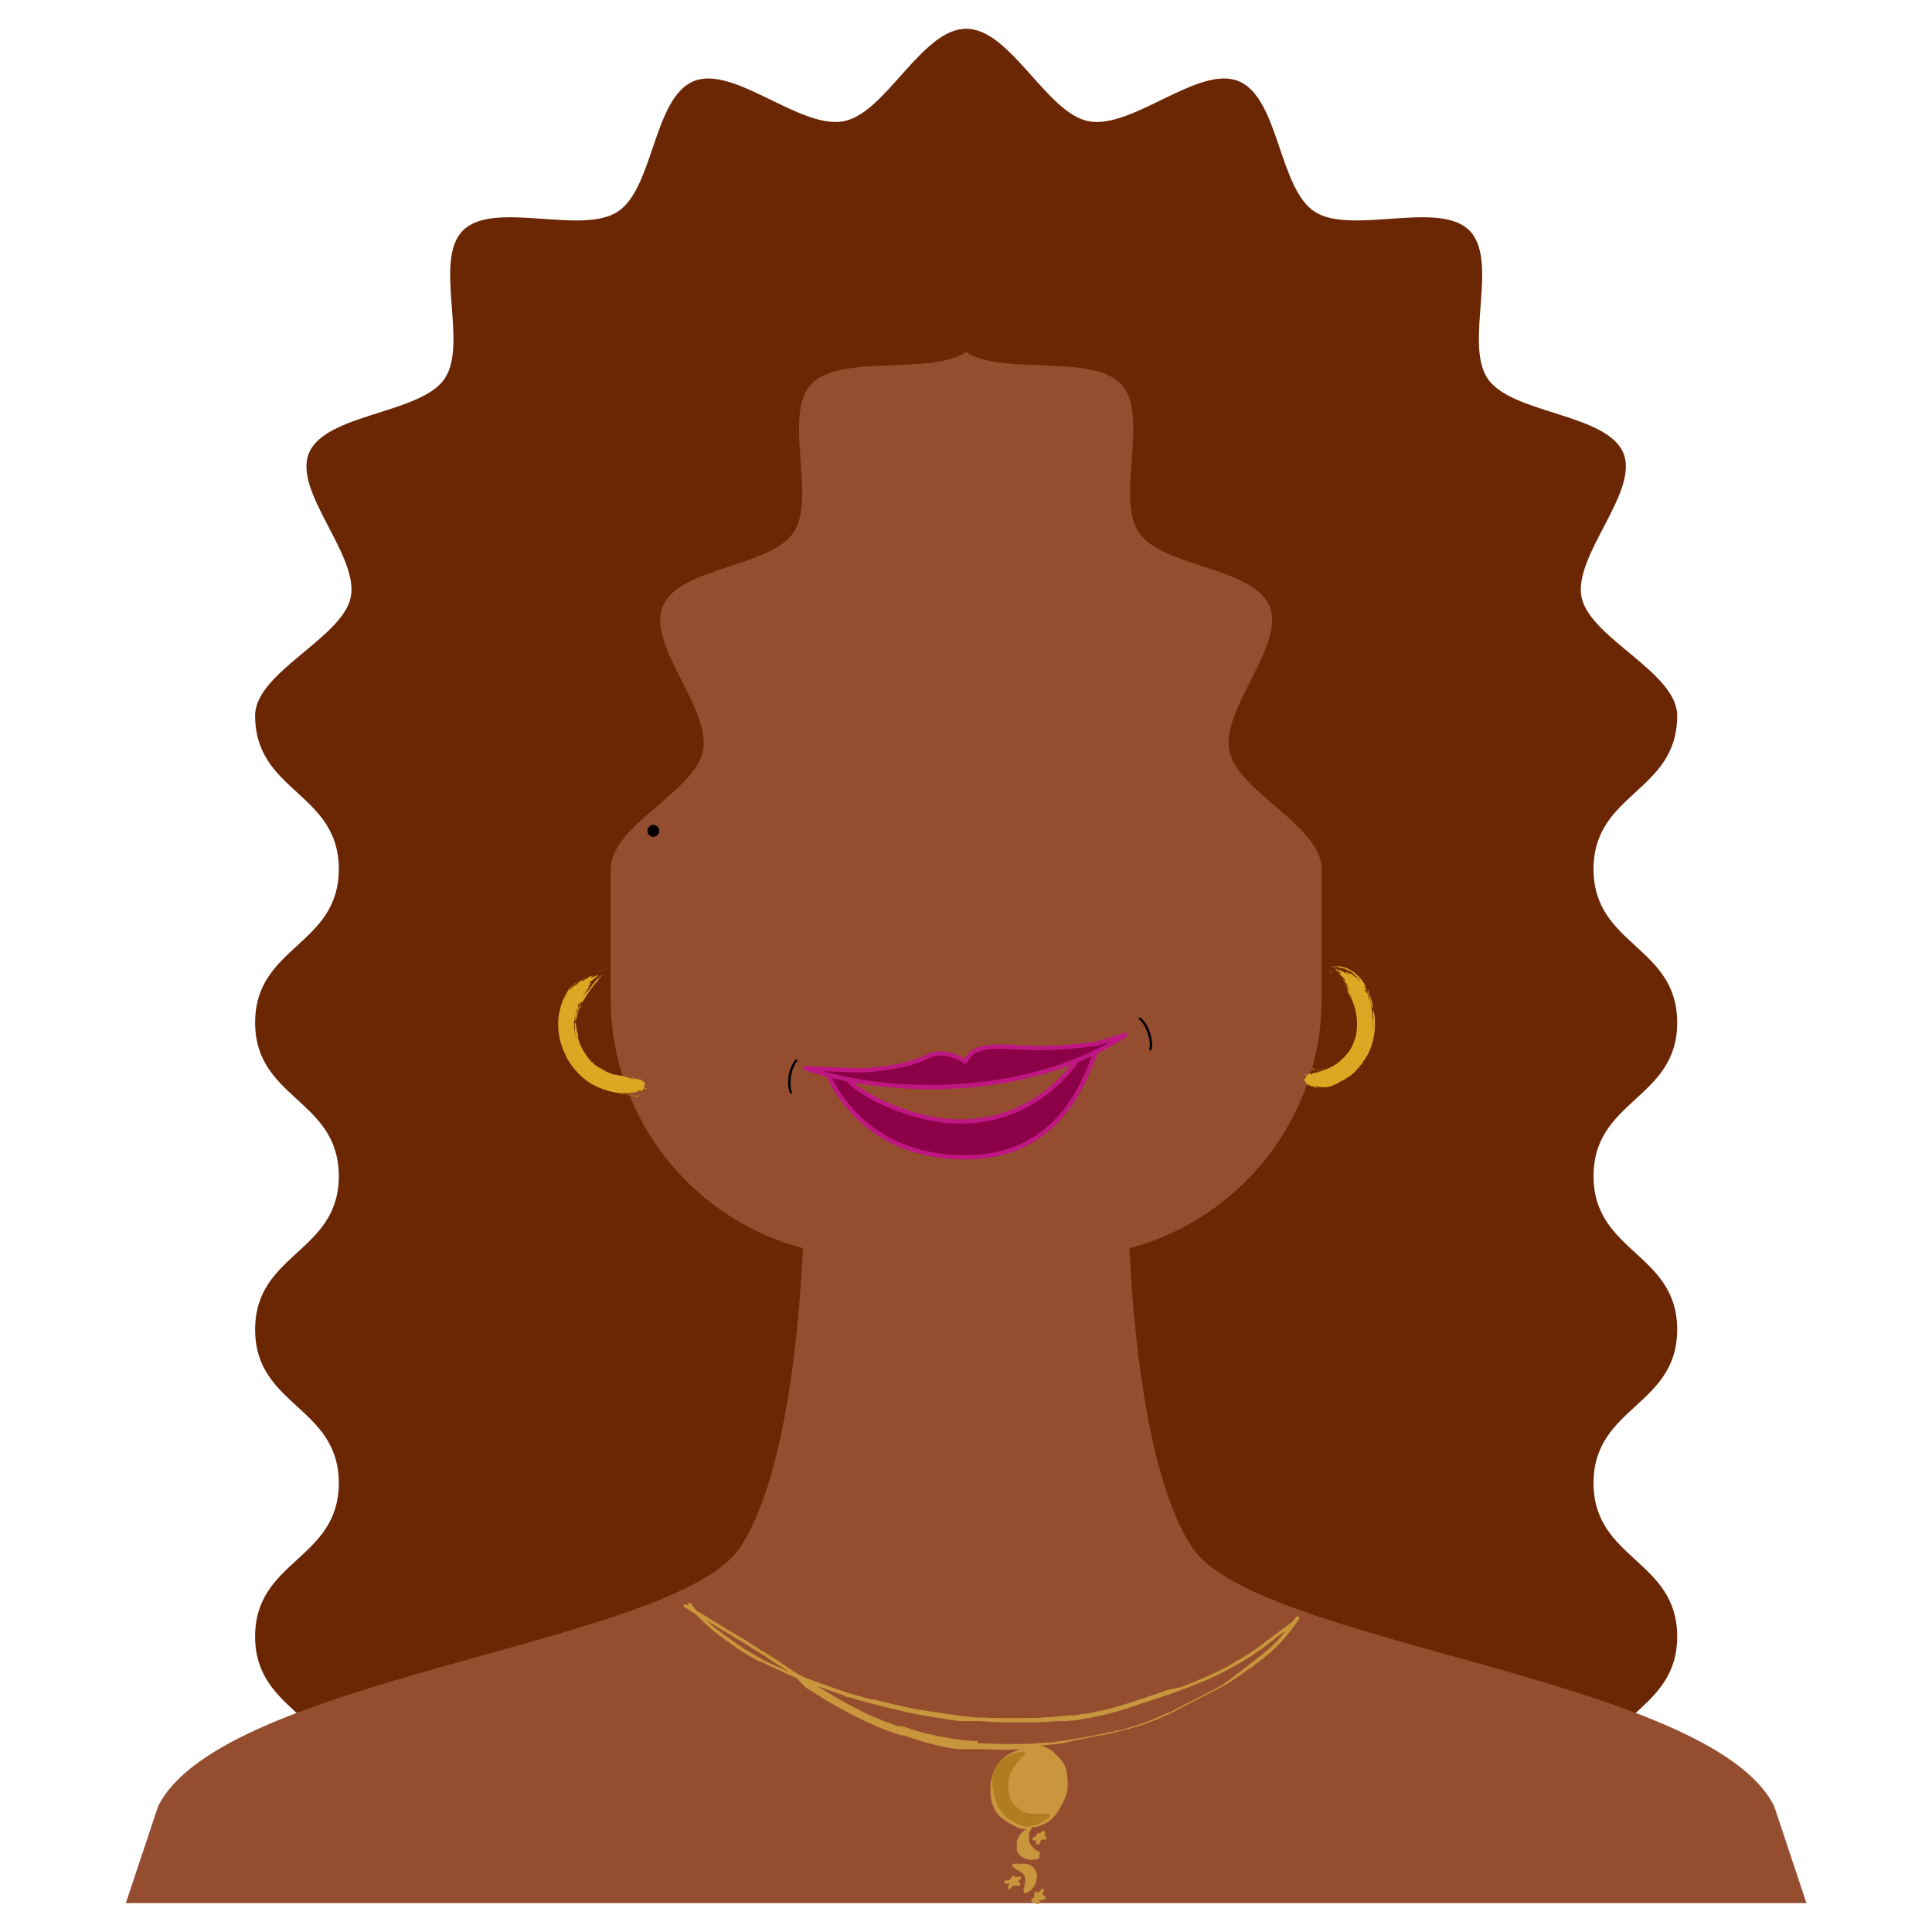 <?xml version="1.0" encoding="UTF-8"?>
<svg xmlns="http://www.w3.org/2000/svg" xmlns:xlink="http://www.w3.org/1999/xlink" width="216pt" height="216pt" viewBox="0 0 216 216" version="1.2">
<defs>
<g>
<symbol overflow="visible" id="glyph0-0">
<path style="stroke:none;" d="M 0.484 -8.594 L 6.703 -8.594 L 6.703 0 L 0.484 0 Z M 5.734 -0.859 L 5.734 -7.734 L 1.469 -7.734 L 1.469 -0.859 Z M 5.734 -0.859 "/>
</symbol>
<symbol overflow="visible" id="glyph0-1">
<path style="stroke:none;" d="M 1.297 0.062 C 1.117 0.062 0.969 0 0.844 -0.125 C 0.719 -0.258 0.656 -0.422 0.656 -0.609 C 0.656 -0.797 0.719 -0.953 0.844 -1.078 C 0.969 -1.211 1.117 -1.281 1.297 -1.281 C 1.473 -1.281 1.629 -1.211 1.766 -1.078 C 1.898 -0.953 1.969 -0.797 1.969 -0.609 C 1.969 -0.422 1.898 -0.258 1.766 -0.125 C 1.629 0 1.473 0.062 1.297 0.062 Z M 1.297 0.062 "/>
</symbol>
<symbol overflow="visible" id="glyph1-0">
<path style="stroke:none;" d="M -0.781 -2.781 L 1.188 -3.453 L 2.125 -0.734 L 0.156 -0.062 Z M 1.719 -0.891 L 0.969 -3.078 L -0.375 -2.609 L 0.375 -0.422 Z M 1.719 -0.891 "/>
</symbol>
<symbol overflow="visible" id="glyph1-1">
<path style="stroke:none;" d="M 0.422 0.688 C 0.484 0.375 0.5 0.062 0.469 -0.25 C 0.438 -0.57 0.359 -0.91 0.234 -1.266 C 0.117 -1.617 -0.023 -1.938 -0.203 -2.219 C -0.379 -2.5 -0.594 -2.738 -0.844 -2.938 L -0.594 -3.016 C -0.352 -2.836 -0.141 -2.602 0.047 -2.312 C 0.234 -2.031 0.383 -1.711 0.5 -1.359 C 0.625 -1.004 0.703 -0.656 0.734 -0.312 C 0.766 0.02 0.742 0.328 0.672 0.609 Z M 0.422 0.688 "/>
</symbol>
<symbol overflow="visible" id="glyph2-0">
<path style="stroke:none;" d="M -0.656 2.797 L -2.703 2.453 L -2.219 -0.375 L -0.172 -0.031 Z M -1.938 -0.031 L -2.328 2.25 L -0.938 2.484 L -0.547 0.203 Z M -1.938 -0.031 "/>
</symbol>
<symbol overflow="visible" id="glyph2-1">
<path style="stroke:none;" d="M -0.047 -0.812 C -0.242 -0.562 -0.406 -0.289 -0.531 0 C -0.656 0.289 -0.75 0.625 -0.812 1 C -0.875 1.363 -0.895 1.711 -0.875 2.047 C -0.852 2.379 -0.785 2.688 -0.672 2.969 L -0.938 2.922 C -1.039 2.66 -1.109 2.359 -1.141 2.016 C -1.172 1.672 -1.156 1.316 -1.094 0.953 C -1.031 0.578 -0.93 0.238 -0.797 -0.062 C -0.66 -0.375 -0.5 -0.641 -0.312 -0.859 Z M -0.047 -0.812 "/>
</symbol>
</g>
<clipPath id="clip1">
  <path d="M 28 3.199 L 188 3.199 L 188 201 L 28 201 Z M 28 3.199 "/>
</clipPath>
<clipPath id="clip2">
  <path d="M 14.07 133 L 201.965 133 L 201.965 212.801 L 14.07 212.801 Z M 14.07 133 "/>
</clipPath>
<clipPath id="clip3">
  <path d="M 104 3.199 L 112 3.199 L 112 43 L 104 43 Z M 104 3.199 "/>
</clipPath>
<clipPath id="clip4">
  <path d="M 76.004 179.211 L 145.621 179.211 L 145.621 208 L 76.004 208 Z M 76.004 179.211 "/>
</clipPath>
<clipPath id="clip5">
  <path d="M 115 211 L 117 211 L 117 212.895 L 115 212.895 Z M 115 211 "/>
</clipPath>
<clipPath id="clip6">
  <path d="M 145 108 L 153.719 108 L 153.719 122 L 145 122 Z M 145 108 "/>
</clipPath>
<clipPath id="clip7">
  <path d="M 62.402 108.199 L 72.457 108.199 L 72.457 122.598 L 62.402 122.598 Z M 62.402 108.199 "/>
</clipPath>
<clipPath id="clip8">
  <path d="M 92 117 L 123 117 L 123 129.648 L 92 129.648 Z M 92 117 "/>
</clipPath>
<clipPath id="clip9">
  <path d="M 90 115.422 L 126 115.422 L 126 122 L 90 122 Z M 90 115.422 "/>
</clipPath>
<clipPath id="clip10">
  <path d="M 89.785 115.422 L 126.094 115.422 L 126.094 122 L 89.785 122 Z M 89.785 115.422 "/>
</clipPath>
</defs>
<g id="surface1">
<g clip-path="url(#clip1)" clip-rule="nonzero">
<path style=" stroke:none;fill-rule:nonzero;fill:rgb(41.959%,14.899%,1.569%);fill-opacity:1;" d="M 178.16 200.121 C 178.16 191.543 187.512 191.543 187.512 182.965 C 187.512 174.383 178.16 174.383 178.16 165.805 C 178.16 157.227 187.512 157.227 187.512 148.648 C 187.512 140.066 178.16 140.066 178.16 131.488 C 178.16 122.906 187.512 122.906 187.512 114.328 C 187.512 105.746 178.16 105.746 178.16 97.164 C 178.16 88.586 187.512 88.586 187.512 80.004 C 187.512 75.18 177.758 71.34 176.824 66.781 C 175.863 62.082 183.336 54.941 181.477 50.617 C 179.59 46.219 169.059 46.281 166.348 42.371 C 163.617 38.43 167.688 29.059 164.23 25.719 C 160.77 22.379 151.066 26.312 146.988 23.672 C 142.938 21.059 143.004 10.887 138.449 9.062 C 133.973 7.27 126.578 14.484 121.711 13.555 C 116.988 12.652 113.016 3.234 108.02 3.234 C 103.023 3.234 99.047 12.652 94.324 13.555 C 89.461 14.484 82.066 7.27 77.59 9.062 C 73.035 10.887 73.098 21.059 69.051 23.672 C 64.973 26.312 55.266 22.379 51.809 25.719 C 48.348 29.059 52.418 38.43 49.688 42.371 C 46.977 46.281 36.445 46.219 34.559 50.617 C 32.703 54.941 40.176 62.082 39.211 66.781 C 38.277 71.34 28.523 75.18 28.523 80.004 C 28.523 88.586 37.879 88.586 37.879 97.164 C 37.879 105.746 28.523 105.746 28.523 114.328 C 28.523 122.906 37.879 122.906 37.879 131.488 C 37.879 140.066 28.523 140.066 28.523 148.648 C 28.523 157.227 37.879 157.227 37.879 165.805 C 37.879 174.383 28.523 174.383 28.523 182.965 C 28.523 191.543 37.879 191.543 37.879 200.121 L 178.16 200.121 "/>
</g>
<g clip-path="url(#clip2)" clip-rule="nonzero">
<path style=" stroke:none;fill-rule:nonzero;fill:rgb(58.04%,30.589%,18.43%);fill-opacity:1;" d="M 201.965 212.766 L 14.07 212.766 L 17.684 201.926 C 24.91 187.477 75.5 183.863 82.727 173.027 C 89.953 162.188 89.953 133.289 89.953 133.289 L 126.086 133.289 C 126.086 133.289 126.086 162.188 133.312 173.027 C 140.539 183.863 191.125 187.477 198.352 201.926 L 201.965 212.766 "/>
</g>
<g clip-path="url(#clip3)" clip-rule="nonzero">
<path style=" stroke:none;fill-rule:nonzero;fill:rgb(41.959%,14.899%,1.569%);fill-opacity:1;" d="M 111.633 4.75 L 111.633 42.973 L 104.406 42.973 L 104.406 4.75 C 105.562 3.836 106.758 3.234 108.02 3.234 C 109.277 3.234 110.477 3.836 111.633 4.75 "/>
</g>
<path style=" stroke:none;fill-rule:nonzero;fill:rgb(58.04%,30.589%,18.43%);fill-opacity:1;" d="M 97.18 140.512 C 81.215 140.512 68.273 127.574 68.273 111.613 L 68.273 97.164 C 68.273 92.336 77.691 88.5 78.594 83.941 C 79.523 79.242 72.309 72.102 74.098 67.777 C 75.922 63.379 86.098 63.441 88.715 59.531 C 91.352 55.59 87.422 46.219 90.762 42.879 C 94.102 39.539 104.078 42 108.02 39.359 C 111.957 42 121.938 39.539 125.277 42.879 C 128.617 46.219 124.684 55.59 127.324 59.531 C 129.941 63.441 140.113 63.379 141.938 67.777 C 143.73 72.102 136.512 79.242 137.441 83.941 C 138.348 88.5 147.766 92.336 147.766 97.164 L 147.766 111.613 C 147.766 127.574 134.824 140.512 118.859 140.512 L 97.18 140.512 "/>
<path style=" stroke:none;fill-rule:nonzero;fill:rgb(78.819%,58.429%,23.92%);fill-opacity:1;" d="M 114.613 211.637 C 114.551 211.637 114.504 211.609 114.469 211.559 C 114.434 211.508 114.426 211.453 114.449 211.395 C 114.441 211.371 114.441 211.348 114.449 211.32 C 114.453 211.273 114.453 211.223 114.449 211.176 C 114.52 210.934 114.578 210.684 114.613 210.434 C 114.609 210.348 114.609 210.266 114.613 210.184 L 114.613 209.93 C 114.602 209.875 114.586 209.816 114.562 209.762 L 114.457 209.566 L 114.258 209.375 C 114.184 209.316 114.105 209.266 114.02 209.219 L 113.895 209.156 L 113.758 209.082 C 113.605 208.988 113.457 208.883 113.32 208.77 C 113.262 208.73 113.215 208.68 113.172 208.625 C 113.152 208.574 113.152 208.527 113.172 208.477 C 113.188 208.434 113.215 208.398 113.254 208.371 C 113.254 208.371 113.34 208.371 113.383 208.371 L 114.48 208.371 C 114.57 208.363 114.66 208.363 114.75 208.371 L 114.961 208.445 C 115.051 208.477 115.137 208.512 115.223 208.562 C 115.379 208.637 115.512 208.746 115.617 208.887 L 115.703 209.012 C 115.762 209.098 115.812 209.191 115.848 209.293 C 115.891 209.398 115.918 209.504 115.93 209.617 C 115.953 209.723 115.953 209.828 115.93 209.93 C 115.922 210.047 115.902 210.164 115.867 210.277 C 115.867 210.379 115.797 210.484 115.754 210.602 C 115.715 210.691 115.668 210.777 115.617 210.863 C 115.559 210.957 115.496 211.047 115.43 211.133 C 115.363 211.219 115.293 211.293 115.211 211.363 C 115.051 211.473 114.879 211.562 114.699 211.637 L 114.594 211.637 Z M 114.613 211.637 "/>
<g clip-path="url(#clip4)" clip-rule="nonzero">
<path style=" stroke:none;fill-rule:nonzero;fill:rgb(78.819%,58.429%,23.92%);fill-opacity:1;" d="M 79.012 181.188 L 79.262 181.406 L 79.367 181.5 L 79.934 181.992 L 80.645 182.527 L 81.344 183.039 C 81.574 183.207 81.805 183.383 82.043 183.539 L 82.797 184.062 L 83.004 184.199 L 83.215 184.336 L 83.508 184.523 L 83.664 184.617 C 83.719 184.66 83.777 184.691 83.84 184.723 L 84 184.816 L 84.355 185.004 L 84.512 185.098 L 84.824 185.297 L 84.949 185.297 L 85.137 185.484 L 85.629 185.727 L 86.539 186.164 C 87.125 186.438 87.719 186.711 88.336 186.973 C 87.875 186.711 87.426 186.418 87.008 186.145 L 85.148 184.922 L 84.375 184.441 C 84.051 184.23 83.727 184.02 83.391 183.824 L 82.074 183.039 L 81.969 182.977 L 81.688 182.766 C 81.312 182.578 80.988 182.348 80.645 182.191 L 80.434 182.055 L 79.809 181.656 L 79.473 181.457 L 79.305 181.355 Z M 109.293 194.898 L 109.398 194.898 C 110.34 194.898 111.312 194.984 112.293 194.984 C 112.828 194.984 113.34 194.984 113.727 194.984 C 114.438 194.984 115.188 194.984 115.93 194.891 L 116.129 194.891 L 117.027 194.816 L 117.227 194.816 C 117.512 194.816 117.812 194.816 118.094 194.723 C 119.277 194.566 120.512 194.367 121.996 194.094 L 123.125 193.863 C 123.395 193.863 123.688 193.738 123.961 193.664 L 124.188 193.664 L 125.004 193.445 L 125.246 193.445 L 126.027 193.215 L 126.25 193.152 C 127.031 192.922 127.691 192.703 128.277 192.484 C 128.863 192.266 129.738 191.887 130.273 191.637 L 130.629 191.469 L 130.734 191.469 L 132.145 190.738 L 132.688 190.453 L 132.832 190.383 L 134.633 189.461 C 135.438 189.051 136.012 188.75 136.574 188.414 C 137.23 187.996 137.852 187.543 138.445 187.043 L 139.492 186.238 L 139.992 185.852 L 140.285 185.621 L 140.828 185.203 C 141.102 184.992 141.363 184.773 141.637 184.543 C 141.906 184.312 142.262 183.988 142.555 183.695 L 142.992 183.227 L 143.391 182.766 L 143.809 182.266 C 143.711 182.363 143.609 182.453 143.496 182.535 L 143.434 182.535 L 142.891 182.934 L 142.086 183.551 L 141.969 183.645 L 141.406 184.086 C 140.297 184.914 139.133 185.656 137.914 186.312 C 136.805 186.949 135.562 187.578 134.023 188.184 C 133.449 188.426 132.824 188.664 132.051 188.949 C 131.445 189.18 130.734 189.441 129.961 189.691 L 127.867 190.383 L 127.293 190.57 L 126.855 190.715 L 125.672 191.102 C 125.047 191.312 124.398 191.488 123.582 191.68 L 122.641 191.898 L 121.68 192.098 L 121.523 192.098 C 121.18 192.184 120.832 192.254 120.48 192.305 L 120.406 192.305 L 120.02 192.359 L 119.82 192.359 L 119.414 192.41 L 118.273 192.41 L 117.227 192.492 L 116.027 192.559 L 112.734 192.559 C 112.086 192.559 111.383 192.559 110.578 192.484 L 109.418 192.41 L 107.16 192.41 L 106.199 192.273 L 103.953 191.918 C 102.363 191.656 100.816 191.301 99.52 190.988 L 97.484 190.477 L 96.332 190.16 L 95.184 189.836 L 94.879 189.734 L 94.629 189.734 L 94.23 189.512 L 93.906 189.41 L 93.844 189.41 L 93.188 189.156 L 91.316 188.488 L 91.766 188.738 L 92.309 189.082 C 92.934 189.461 93.543 189.805 94.211 190.191 C 94.879 190.578 95.57 190.902 96.164 191.238 C 96.762 191.574 97.461 191.844 98.121 192.129 C 98.777 192.41 99.625 192.723 100.41 192.996 L 100.91 192.996 L 101.309 193.133 L 101.863 193.32 L 102.906 193.633 L 103.723 193.863 L 103.879 193.863 L 104.82 194.094 L 104.957 194.094 L 105.855 194.281 L 106.898 194.449 C 107.445 194.523 108.094 194.598 108.875 194.648 L 109.293 194.648 Z M 115.348 207.945 C 115.117 207.938 114.895 207.898 114.676 207.816 C 114.562 207.777 114.453 207.723 114.352 207.652 C 114.188 207.555 114.039 207.441 113.902 207.305 C 113.805 207.184 113.73 207.047 113.684 206.898 C 113.68 206.824 113.68 206.75 113.684 206.68 C 113.668 206.59 113.668 206.504 113.684 206.418 C 113.676 206.309 113.676 206.199 113.684 206.094 C 113.68 206.008 113.68 205.926 113.684 205.84 C 113.73 205.688 113.789 205.543 113.863 205.402 C 113.918 205.301 113.98 205.203 114.051 205.109 L 114.289 204.828 C 114.379 204.742 114.473 204.668 114.574 204.598 L 114.73 204.492 L 114.668 204.492 C 114.543 204.492 114.406 204.492 114.281 204.492 C 114.145 204.473 114.016 204.434 113.895 204.375 L 113.508 204.199 L 113.352 204.113 C 113.094 203.992 112.848 203.855 112.609 203.707 C 112.348 203.551 112.109 203.367 111.887 203.164 C 111.801 203.09 111.723 203.016 111.645 202.934 C 111.574 202.859 111.508 202.777 111.449 202.691 C 111.305 202.496 111.184 202.285 111.082 202.066 C 110.977 201.836 110.898 201.602 110.852 201.355 C 110.801 201.094 110.758 200.82 110.738 200.621 L 110.738 200.309 C 110.738 200.281 110.738 200.25 110.738 200.223 L 110.738 199.699 C 110.738 199.492 110.738 199.305 110.82 199.137 C 110.891 198.629 111.043 198.148 111.281 197.691 C 111.363 197.551 111.453 197.414 111.551 197.285 L 111.77 196.992 C 111.848 196.895 111.926 196.805 112.012 196.719 L 112.254 196.48 C 112.371 196.379 112.496 196.285 112.629 196.195 L 112.629 196.25 C 112.715 196.16 112.816 196.09 112.93 196.039 L 113.16 195.926 C 113.406 195.812 113.656 195.715 113.914 195.633 L 114.238 195.547 L 114.32 195.547 C 113.77 195.602 113.098 195.621 112.23 195.621 C 111.605 195.621 110.914 195.621 110.059 195.559 L 109 195.559 C 108.73 195.559 108.438 195.559 108.145 195.559 L 107.098 195.559 L 106.055 195.402 L 105.531 195.297 L 104.895 195.16 L 103.91 194.91 C 103.586 194.828 103.254 194.742 102.93 194.637 C 102.312 194.449 101.645 194.242 100.902 193.988 L 100.641 193.988 L 99.594 193.625 C 99.312 193.52 98.977 193.395 98.547 193.227 C 97.836 192.945 97.129 192.609 96.582 192.359 C 95.852 192.012 95.246 191.699 94.66 191.387 C 94.074 191.07 93.332 190.652 92.77 190.34 C 92.203 190.023 91.609 189.629 90.867 189.148 L 90.457 188.895 L 90.062 188.645 L 89.004 187.578 L 88.641 187.43 L 88.504 187.367 L 88.055 187.18 L 87.008 186.699 L 86.035 186.238 C 85.754 186.102 85.422 185.945 85.105 185.777 L 84.824 185.727 L 84.512 185.539 L 84.25 185.391 L 83.988 185.254 L 83.664 185.066 L 83.484 184.961 C 83.391 184.914 83.301 184.855 83.215 184.797 L 83.066 184.703 L 82.734 184.492 L 82.672 184.441 L 82.555 184.367 L 82.23 184.148 L 82.098 184.051 L 81.25 183.457 L 80.309 182.766 C 80.035 182.559 79.785 182.348 79.535 182.129 C 79.023 181.68 78.488 181.207 78.008 180.707 L 77.895 180.578 L 77.832 180.516 L 77.152 180.078 L 76.996 179.973 L 76.566 179.723 C 76.512 179.703 76.477 179.664 76.461 179.605 C 76.441 179.562 76.441 179.516 76.461 179.473 C 76.5 179.391 76.562 179.359 76.648 179.367 L 76.723 179.367 L 77.016 179.566 C 76.984 179.543 76.961 179.512 76.953 179.473 C 76.938 179.441 76.938 179.41 76.953 179.379 C 76.945 179.344 76.945 179.309 76.953 179.273 L 77.047 179.211 L 77.203 179.211 C 77.258 179.234 77.289 179.273 77.297 179.336 C 77.332 179.406 77.375 179.473 77.422 179.535 L 77.57 179.711 C 77.695 179.859 77.832 179.996 77.957 180.129 L 78.875 180.676 L 79.035 180.77 L 79.336 180.957 L 79.598 181.133 C 79.973 181.344 80.352 181.586 80.645 181.762 L 80.77 181.844 L 80.957 181.949 L 81.375 182.211 L 82.137 182.66 L 82.348 182.785 L 83.152 183.27 C 83.527 183.488 83.926 183.738 84.406 184.051 L 84.68 184.219 L 84.992 184.441 L 85.273 184.617 L 85.324 184.617 L 86.809 185.559 L 87.094 185.746 L 88.617 186.793 L 89.016 187.043 L 90.051 187.578 L 90.676 187.809 L 92.621 188.508 L 93.25 188.727 L 93.562 188.844 L 94.105 189.031 L 94.418 189.137 L 94.641 189.211 L 95.402 189.441 L 96.574 189.773 L 97.367 189.992 L 97.672 189.992 L 98.602 190.234 L 98.82 190.285 L 99.773 190.516 L 100.902 190.77 C 101.234 190.852 101.57 190.926 101.945 190.988 L 102.531 191.113 L 102.875 191.188 L 103.16 191.188 C 103.629 191.281 104.09 191.355 104.676 191.449 L 104.84 191.449 L 106.523 191.711 L 107.453 191.836 L 108.5 191.961 L 109.324 192.035 L 109.922 192.035 L 109.91 192.035 L 110.152 192.035 L 111.195 192.086 L 114.574 192.086 C 115.273 192.086 115.996 192.086 116.727 192.004 C 117.625 192.004 118.316 191.887 118.961 191.812 L 119.09 191.812 L 119.559 191.762 L 120.188 191.762 L 120.52 191.711 L 120.844 191.656 L 121.293 191.582 L 121.492 191.582 L 121.805 191.531 L 122.141 191.469 L 122.852 191.293 L 122.902 191.293 L 123.113 191.238 L 123.227 191.238 L 124.273 190.988 L 125.316 190.684 L 126.363 190.359 L 128.453 189.66 C 129.25 189.398 129.918 189.168 130.543 188.938 L 132.008 188.625 L 133.43 188.07 C 134.41 187.672 135.383 187.242 136.324 186.793 C 137.266 186.301 137.766 186.031 138.176 185.746 C 138.75 185.434 139.348 185.066 139.992 184.637 C 140.266 184.465 140.539 184.277 140.809 184.074 L 141.57 183.5 L 141.637 183.445 L 141.969 183.195 C 142.312 182.934 142.66 182.66 143.016 182.398 L 143.359 182.16 C 143.641 181.961 143.988 181.711 144.301 181.449 L 144.406 181.387 L 144.562 181.219 C 144.648 181.133 144.73 181.035 144.801 180.938 C 144.844 180.891 144.879 180.844 144.906 180.789 C 144.934 180.754 144.965 180.727 145 180.707 C 145.039 180.695 145.078 180.695 145.117 180.707 L 145.199 180.707 C 145.254 180.75 145.281 180.809 145.281 180.879 C 145.281 180.949 145.254 181.008 145.199 181.051 C 145.125 181.188 145.039 181.32 144.938 181.438 L 144.5 182.004 L 144.5 182.066 L 144.406 182.18 L 143.766 182.965 L 143.672 183.07 C 143.516 183.258 143.34 183.469 143.16 183.656 C 142.984 183.844 142.691 184.137 142.43 184.375 C 142.168 184.617 141.895 184.859 141.613 185.09 L 140.758 185.777 L 140.496 185.969 L 140.41 186.031 L 139.93 186.406 L 139.723 186.574 L 139.598 186.574 L 139.535 186.625 L 139.43 186.711 L 139.043 187.004 C 138.738 187.234 138.438 187.441 138.145 187.641 C 137.852 187.84 137.547 188.039 137.191 188.238 C 136.836 188.434 136.566 188.594 136.262 188.758 L 135.332 189.25 L 134.727 189.555 L 134.477 189.68 L 133.367 190.254 C 132.863 190.516 132.121 190.902 131.359 191.301 C 130.598 191.699 130.012 191.941 129.414 192.199 L 128.371 192.598 C 128.051 192.723 127.727 192.84 127.398 192.945 L 126.352 193.258 L 126.102 193.332 L 125.977 193.332 L 125.328 193.52 L 125.254 193.52 L 124.305 193.77 L 124.199 193.77 L 123.25 194 L 123.082 194 L 122.121 194.199 L 120.98 194.406 L 118.754 194.898 C 118.012 195.004 117.238 195.078 116.578 195.141 L 116.066 195.141 C 116.137 195.129 116.207 195.129 116.277 195.141 L 116.578 195.266 L 116.664 195.266 C 116.836 195.32 117.004 195.387 117.164 195.477 C 117.32 195.555 117.473 195.645 117.613 195.746 C 117.785 195.879 117.941 196.027 118.086 196.188 L 118.262 196.375 L 118.316 196.426 L 118.379 196.5 L 118.523 196.637 C 118.656 196.785 118.773 196.941 118.879 197.105 C 118.98 197.25 119.055 197.402 119.109 197.566 C 119.191 197.777 119.246 197.992 119.277 198.215 C 119.277 198.457 119.34 198.656 119.359 198.855 C 119.375 199.09 119.375 199.328 119.359 199.566 C 119.359 199.68 119.359 199.797 119.359 199.922 C 119.359 200.047 119.359 200.172 119.297 200.266 C 119.277 200.391 119.246 200.512 119.203 200.633 C 119.172 200.746 119.133 200.855 119.09 200.965 C 119.008 201.191 118.91 201.406 118.797 201.613 C 118.672 201.844 118.566 202.043 118.461 202.223 C 118.355 202.398 118.336 202.43 118.273 202.523 L 118.074 202.797 C 117.898 203.016 117.738 203.203 117.594 203.363 C 117.512 203.441 117.426 203.516 117.332 203.582 L 117.02 203.781 C 116.84 203.898 116.648 203.992 116.445 204.062 L 116.098 204.188 C 116.016 204.188 115.891 204.25 115.766 204.273 L 115.418 204.273 C 115.418 204.367 115.367 204.43 115.273 204.449 L 115.273 204.523 L 115.125 204.785 C 115.086 204.895 115.059 205.004 115.043 205.121 C 115.027 205.262 115.027 205.406 115.043 205.547 C 115.043 205.633 115.043 205.703 115.043 205.789 C 115.043 205.871 115.043 205.926 115.117 206.008 C 115.191 206.168 115.285 206.312 115.398 206.449 C 115.508 206.594 115.637 206.719 115.785 206.824 C 115.832 206.871 115.883 206.91 115.941 206.938 C 116.082 206.93 116.18 206.988 116.238 207.113 C 116.297 207.238 116.277 207.352 116.184 207.453 C 116.254 207.539 116.254 207.625 116.184 207.715 L 116.059 207.797 C 115.957 207.848 115.852 207.887 115.742 207.91 C 115.625 207.93 115.508 207.93 115.387 207.91 Z M 115.348 207.945 "/>
</g>
<g clip-path="url(#clip5)" clip-rule="nonzero">
<path style=" stroke:none;fill-rule:nonzero;fill:rgb(78.819%,58.429%,23.92%);fill-opacity:1;" d="M 116.402 211.25 Z M 116.715 211.395 Z M 116.715 211.395 Z M 115.984 211.637 Z M 116.652 212.117 Z M 116.422 212.117 Z M 116.633 212.117 Z M 116.633 212.242 Z M 115.523 212.242 Z M 116.316 212.242 Z M 116.316 212.359 Z M 115.648 212.359 Z M 115.898 212.84 C 115.859 212.816 115.836 212.781 115.828 212.734 C 115.82 212.703 115.82 212.672 115.828 212.641 C 115.828 212.641 115.828 212.578 115.828 212.547 L 115.828 212.684 L 115.449 212.684 C 115.387 212.676 115.34 212.645 115.305 212.586 C 115.266 212.5 115.281 212.422 115.355 212.359 L 115.449 212.262 L 115.648 212.043 C 115.648 211.93 115.648 211.812 115.648 211.699 C 115.645 211.668 115.645 211.637 115.648 211.605 C 115.672 211.512 115.73 211.469 115.828 211.48 C 115.883 211.484 115.934 211.512 115.973 211.551 L 116.078 211.625 L 116.223 211.48 C 116.223 211.426 116.316 211.363 116.371 211.301 C 116.406 211.258 116.445 211.215 116.484 211.176 C 116.543 211.148 116.605 211.148 116.664 211.176 C 116.664 211.176 116.664 211.176 116.664 211.238 C 116.684 211.281 116.684 211.32 116.664 211.363 C 116.664 211.363 116.664 211.449 116.664 211.488 C 116.664 211.531 116.57 211.688 116.527 211.793 L 116.801 211.992 L 116.883 212.055 C 116.941 212.129 116.941 212.199 116.883 212.273 C 116.832 212.34 116.766 212.379 116.684 212.391 L 116.453 212.441 L 116.215 212.441 C 116.195 212.52 116.188 212.602 116.184 212.684 C 116.188 212.715 116.188 212.746 116.184 212.777 C 116.188 212.805 116.188 212.832 116.184 212.859 C 116.156 212.867 116.125 212.867 116.098 212.859 C 116.09 212.914 116.062 212.953 116.016 212.977 C 115.965 213 115.918 213 115.867 212.977 Z M 115.898 212.84 "/>
</g>
<path style=" stroke:none;fill-rule:nonzero;fill:rgb(78.819%,58.429%,23.92%);fill-opacity:1;" d="M 113.539 209.793 Z M 113.832 210.277 Z M 113.527 210.277 Z M 113.527 210.277 Z M 113.527 210.277 Z M 113.746 210.34 Z M 113.883 210.539 Z M 113.883 210.539 Z M 112.836 211.156 L 112.754 211.156 C 112.719 211.125 112.695 211.086 112.691 211.039 C 112.691 210.965 112.691 210.926 112.754 210.871 C 112.754 210.789 112.805 210.695 112.836 210.609 L 112.566 210.59 L 112.41 210.59 C 112.32 210.551 112.281 210.484 112.285 210.391 C 112.297 210.344 112.32 210.301 112.355 210.266 C 112.387 210.262 112.418 210.262 112.449 210.266 C 112.648 210.266 112.836 210.141 113.027 210.078 C 113.027 210.004 113.027 209.93 113.098 209.848 C 113.113 209.789 113.148 209.754 113.203 209.73 C 113.27 209.691 113.336 209.691 113.402 209.73 L 113.547 209.891 L 113.871 209.805 L 113.934 209.805 C 113.977 209.785 114.02 209.785 114.059 209.805 C 114.098 209.824 114.129 209.852 114.156 209.891 C 114.164 209.934 114.164 209.98 114.156 210.023 C 114.133 210.062 114.102 210.094 114.059 210.117 L 113.945 210.215 L 113.863 210.297 C 113.93 210.379 113.992 210.465 114.051 210.559 C 114.07 210.605 114.07 210.656 114.051 210.703 C 114.051 210.754 114.031 210.793 113.988 210.82 C 113.953 210.832 113.918 210.832 113.883 210.82 L 113.266 210.82 L 113.141 210.945 L 112.953 211.145 L 112.953 211.207 C 112.93 211.215 112.91 211.215 112.891 211.207 C 112.852 211.219 112.812 211.219 112.773 211.207 Z M 112.836 211.156 "/>
<path style=" stroke:none;fill-rule:nonzero;fill:rgb(78.819%,58.429%,23.92%);fill-opacity:1;" d="M 115.836 206.094 C 115.824 206.062 115.824 206.027 115.836 205.996 C 115.832 205.973 115.832 205.949 115.836 205.926 L 115.836 205.758 L 115.691 205.758 C 115.609 205.758 115.512 205.758 115.449 205.695 C 115.398 205.625 115.398 205.555 115.449 205.484 C 115.484 205.453 115.523 205.43 115.566 205.41 L 115.672 205.359 L 115.898 205.203 C 115.898 205.203 115.898 205.203 115.898 205.121 C 115.906 205.055 115.934 205.004 115.984 204.961 C 116.055 204.922 116.125 204.922 116.191 204.961 L 116.246 204.961 L 116.496 204.762 L 116.57 204.711 C 116.629 204.676 116.688 204.676 116.746 204.711 C 116.809 204.738 116.84 204.781 116.852 204.848 C 116.855 204.875 116.855 204.902 116.852 204.93 L 116.852 204.984 C 116.855 205.012 116.855 205.039 116.852 205.066 L 116.738 205.234 L 116.82 205.285 L 116.945 205.359 C 116.945 205.359 117.02 205.422 117.027 205.465 C 117.043 205.535 117.016 205.594 116.957 205.633 C 116.922 205.66 116.883 205.676 116.84 205.684 L 116.383 205.684 L 116.383 205.746 L 116.254 205.957 C 116.285 206.012 116.285 206.066 116.254 206.125 C 116.223 206.164 116.18 206.184 116.129 206.188 C 116.078 206.23 116.023 206.246 115.957 206.223 C 115.891 206.203 115.852 206.16 115.836 206.094 Z M 115.836 206.094 "/>
<path style=" stroke:none;fill-rule:nonzero;fill:rgb(69.019%,48.63%,12.549%);fill-opacity:1;" d="M 115.137 204.219 L 114.73 204.219 C 114.332 204.145 113.949 204.012 113.59 203.82 C 113.422 203.738 113.223 203.645 113.035 203.527 C 112.848 203.414 112.672 203.285 112.504 203.141 C 112.34 203.012 112.195 202.863 112.062 202.703 L 111.867 202.422 C 111.793 202.316 111.73 202.211 111.668 202.105 C 111.578 201.949 111.496 201.785 111.426 201.613 L 111.426 201.543 C 111.336 201.352 111.266 201.152 111.219 200.945 C 111.172 200.785 111.145 200.621 111.133 200.453 C 111.004 200.008 110.941 199.551 110.957 199.082 C 110.957 198.938 110.957 198.844 110.957 198.75 C 110.957 198.656 111.008 198.488 111.039 198.363 C 111.059 198.262 111.09 198.164 111.133 198.07 C 111.172 197.949 111.215 197.836 111.27 197.723 C 111.363 197.5 111.484 197.289 111.637 197.098 C 111.66 197.055 111.691 197.023 111.73 196.992 C 111.812 196.906 111.906 196.844 111.98 196.773 C 112.188 196.617 112.402 196.473 112.629 196.344 C 112.828 196.223 113.043 196.133 113.266 196.07 L 113.547 196.008 L 113.715 195.957 L 113.863 195.957 L 114.07 195.895 L 114.32 195.84 L 114.383 195.84 C 114.449 195.848 114.504 195.879 114.551 195.926 C 114.59 195.969 114.609 196.023 114.605 196.082 C 114.605 196.156 114.605 196.207 114.5 196.238 C 114.383 196.316 114.277 196.406 114.188 196.512 C 113.977 196.73 113.785 196.965 113.609 197.211 C 113.516 197.324 113.434 197.441 113.359 197.566 C 113.277 197.703 113.191 197.84 113.121 197.977 C 112.98 198.242 112.875 198.52 112.805 198.812 C 112.773 198.938 112.754 199.062 112.742 199.188 C 112.742 199.324 112.742 199.438 112.742 199.555 L 112.742 199.859 C 112.73 199.984 112.73 200.109 112.742 200.234 C 112.77 200.445 112.812 200.656 112.867 200.863 C 112.922 201.043 112.996 201.211 113.09 201.375 C 113.227 201.594 113.391 201.793 113.578 201.973 C 113.789 202.172 114.02 202.344 114.27 202.492 L 114.574 202.609 L 114.961 202.723 C 115.141 202.754 115.32 202.773 115.504 202.785 C 115.629 202.785 115.766 202.785 115.898 202.785 L 117.156 202.785 C 117.281 202.785 117.363 202.922 117.344 203.027 C 117.332 203.098 117.297 203.16 117.238 203.203 L 117.188 203.203 L 117.102 203.27 L 116.914 203.414 L 116.77 203.539 L 116.516 203.688 C 116.387 203.77 116.25 203.848 116.109 203.918 C 115.973 203.977 115.832 204.023 115.691 204.062 L 115.242 204.145 Z M 115.137 204.219 "/>
<g clip-path="url(#clip6)" clip-rule="nonzero">
<path style=" stroke:none;fill-rule:nonzero;fill:rgb(86.269%,65.489%,13.329%);fill-opacity:1;" d="M 146.062 121.305 C 146.113 121.289 146.312 121.414 146.285 121.453 C 146.203 121.414 146.16 121.336 146.062 121.305 Z M 149.715 108.316 C 149.766 108.262 149.84 108.371 149.879 108.344 C 149.926 108.406 149.77 108.348 149.715 108.316 Z M 149.934 109.184 C 149.91 109.203 149.918 109.176 149.93 109.16 C 149.973 109.148 150.031 109.203 150.082 109.234 C 150.027 109.301 150.004 109.148 149.934 109.184 Z M 150.086 109.516 C 150.051 109.52 150.074 109.465 150 109.453 C 150.023 109.387 150.074 109.473 150.109 109.484 C 150.09 109.492 150.07 109.5 150.086 109.516 Z M 147 121.473 C 147.105 121.473 147.348 121.535 147.336 121.402 C 147.211 121.422 147.066 121.418 147 121.473 Z M 150.961 111.176 C 150.988 111.199 151 111.285 151.039 111.27 C 151.055 111.23 151.004 111.168 150.961 111.176 Z M 151.055 111.344 C 151.09 111.414 151.117 111.398 151.117 111.469 C 151.188 111.438 151.086 111.332 151.055 111.344 Z M 150.672 108.84 C 150.598 108.828 150.598 108.754 150.543 108.793 C 150.602 108.832 150.617 108.91 150.672 108.84 Z M 149.5 108.445 C 149.57 108.465 149.641 108.488 149.707 108.52 C 149.734 108.492 149.68 108.469 149.621 108.449 C 149.562 108.438 149.496 108.434 149.5 108.445 Z M 150.258 109.699 C 150.309 109.633 150.328 109.738 150.352 109.758 C 150.355 109.719 150.371 109.668 150.309 109.641 C 150.34 109.652 150.367 109.613 150.398 109.648 C 150.344 109.449 150.254 109.457 150.152 109.332 C 150.168 109.316 150.191 109.34 150.207 109.32 C 150.125 109.203 149.945 109.047 149.766 109.027 C 149.785 108.988 149.828 109.012 149.867 109.035 C 149.883 108.977 149.703 108.934 149.824 108.906 C 149.699 108.84 149.703 108.887 149.586 108.816 C 149.73 108.836 149.777 108.805 149.926 108.895 C 149.922 108.859 149.879 108.84 149.852 108.812 C 149.906 108.777 149.926 108.867 149.977 108.879 C 149.805 108.691 149.535 108.57 149.262 108.492 C 149.305 108.484 149.371 108.492 149.445 108.508 C 149.523 108.523 149.609 108.551 149.68 108.59 C 149.598 108.504 149.43 108.461 149.305 108.406 C 149.445 108.395 149.297 108.355 149.234 108.312 C 149.586 108.391 149.809 108.477 150.027 108.578 C 150.25 108.68 150.473 108.797 150.781 109.023 C 150.684 108.934 150.629 108.859 150.52 108.824 C 150.496 108.812 150.488 108.734 150.535 108.762 C 150.539 108.73 150.41 108.754 150.434 108.672 C 150.508 108.641 150.605 108.691 150.707 108.754 C 150.801 108.816 150.898 108.895 150.984 108.922 C 150.996 108.895 150.941 108.863 151 108.836 C 150.922 108.773 150.969 108.922 150.871 108.809 C 151.051 108.754 151.152 108.949 151.25 109.039 C 151.332 109.121 151.453 109.191 151.547 109.324 C 151.547 109.203 151.332 109.059 151.223 108.934 C 151.199 108.895 151.246 108.93 151.27 108.953 C 151.512 109.145 151.883 109.527 152.039 109.758 C 152.047 109.613 151.902 109.539 151.77 109.379 C 151.789 109.367 151.809 109.402 151.828 109.422 C 151.684 109.164 151.219 108.727 150.844 108.539 C 150.727 108.484 150.629 108.473 150.539 108.422 C 150.449 108.375 150.266 108.25 150.117 108.289 C 150 108.184 149.93 108.203 149.809 108.211 C 149.816 108.18 149.863 108.184 149.828 108.16 C 149.762 108.113 149.773 108.203 149.734 108.203 C 149.699 108.176 149.625 108.082 149.555 108.125 C 149.598 108.039 149.391 108.07 149.238 108.062 C 149.285 108.102 149.391 108.113 149.391 108.172 C 149.152 108.18 148.957 108.07 148.695 108.082 C 148.879 108.027 149.16 108.109 149.344 108.164 C 149.328 108.094 149.184 108.078 149.09 108.055 C 149.367 108 149.719 108.004 150.078 108.09 C 150.438 108.176 150.805 108.336 151.141 108.547 C 151.48 108.762 151.785 109.027 152.047 109.316 C 152.305 109.602 152.516 109.922 152.66 110.211 C 152.613 110.238 152.613 110.312 152.641 110.402 C 152.66 110.496 152.703 110.602 152.742 110.688 C 152.684 110.656 152.684 110.695 152.609 110.68 C 152.617 110.633 152.539 110.57 152.508 110.48 C 152.496 110.586 152.691 110.824 152.746 111.008 C 152.785 110.996 152.727 110.934 152.719 110.898 C 152.738 110.859 152.812 111.062 152.859 111.082 C 152.848 110.918 152.797 110.859 152.727 110.746 C 152.844 110.723 152.891 111.16 152.992 111.246 C 153 111.324 152.934 111.246 152.93 111.199 C 153 111.41 153.043 111.641 153.133 111.797 C 153.121 111.73 153.066 111.531 152.992 111.344 C 153.117 111.441 153.117 111.734 153.215 111.938 C 153.16 111.961 153.145 111.906 153.129 111.844 C 153.09 111.914 153.172 112.008 153.227 111.98 C 153.219 112.055 153.254 112.148 153.305 112.191 C 153.188 111.879 153.199 111.492 153.047 111.18 C 153.023 111.195 153.055 111.234 153.062 111.27 C 152.984 111.258 152.973 111.035 152.879 110.875 C 152.898 110.887 152.918 110.902 152.938 110.926 C 152.93 110.77 152.738 110.547 152.719 110.391 C 153.133 111.145 153.461 111.949 153.508 112.82 C 153.402 112.715 153.398 112.434 153.312 112.285 C 153.312 112.363 153.367 112.648 153.395 112.75 C 153.273 112.621 153.332 112.309 153.207 112.125 C 153.27 112.375 153.305 112.617 153.348 112.852 C 153.375 113.094 153.418 113.324 153.434 113.559 C 153.484 114.031 153.504 114.52 153.488 115.078 C 153.559 114.625 153.508 114.32 153.5 113.957 C 153.523 113.965 153.539 113.984 153.539 114.02 C 153.555 113.781 153.473 113.309 153.469 113.059 C 153.512 113.066 153.492 113.18 153.512 113.23 C 153.527 113.121 153.516 112.988 153.492 112.844 C 153.707 113.406 153.75 114.012 153.82 114.664 C 153.789 114.676 153.801 114.738 153.742 114.707 C 153.695 115.422 153.582 116.156 153.359 116.848 C 153.141 117.531 152.812 118.172 152.41 118.664 C 152.387 118.707 152.422 118.734 152.398 118.777 C 152.273 118.918 152.137 119.059 152.016 119.215 C 151.887 119.371 151.746 119.527 151.613 119.688 C 151.324 119.992 151.004 120.297 150.629 120.48 C 150.516 120.539 150.418 120.629 150.316 120.703 C 150.211 120.773 150.109 120.832 149.992 120.84 C 149.715 121.027 149.332 121.238 148.938 121.383 C 148.742 121.453 148.543 121.5 148.363 121.535 C 148.18 121.559 148.012 121.562 147.879 121.539 C 147.82 121.555 147.754 121.562 147.695 121.574 C 147.637 121.547 147.609 121.492 147.535 121.484 C 147.426 121.582 147.242 121.531 147.047 121.508 C 147.02 121.52 147.008 121.551 147.008 121.586 C 147.086 121.508 147.062 121.582 147.219 121.566 C 147.242 121.59 147.043 121.613 146.961 121.625 C 147.016 121.574 146.906 121.523 147 121.512 C 146.938 121.484 146.867 121.465 146.781 121.457 C 146.695 121.449 146.602 121.445 146.492 121.453 C 146.512 121.391 146.543 121.449 146.582 121.414 C 146.461 121.363 146.383 121.258 146.223 121.336 C 146.262 121.195 145.93 121.191 146.004 120.977 C 146.012 120.934 145.93 120.961 145.898 120.949 C 145.938 120.855 145.754 120.793 145.832 120.621 C 145.98 120.629 146.008 120.328 146.105 120.223 C 146.102 120.156 146.008 120.266 146.039 120.18 C 146.16 120.207 146.246 120.102 146.336 120.031 C 146.453 120.016 146.48 120.094 146.551 120.129 C 146.719 120.051 146.797 119.934 147.004 119.934 C 147.051 119.93 147.09 119.949 147.129 119.938 C 147.164 119.934 147.176 119.895 147.176 119.895 C 147.195 119.891 147.23 119.926 147.266 119.918 C 147.324 119.902 147.359 119.812 147.391 119.801 C 147.418 119.789 147.508 119.82 147.535 119.812 C 147.637 119.789 147.734 119.73 147.848 119.699 C 148.469 119.488 149.23 119.164 149.777 118.656 C 149.934 118.527 150.074 118.367 150.223 118.242 C 150.516 117.965 150.766 117.648 150.973 117.312 C 151.18 116.977 151.336 116.602 151.449 116.211 C 151.453 116.191 151.527 116.039 151.562 115.918 C 151.738 115.168 151.785 114.25 151.617 113.344 C 151.535 112.891 151.41 112.445 151.25 112.02 C 151.09 111.598 150.879 111.199 150.672 110.848 C 150.695 110.82 150.656 110.801 150.711 110.805 C 150.699 110.777 150.684 110.785 150.66 110.797 C 150.637 110.711 150.645 110.703 150.625 110.617 C 150.57 110.418 150.371 110.199 150.375 110.043 C 150.539 110.301 150.664 110.633 150.832 110.883 C 150.84 110.656 150.598 110.41 150.648 110.168 C 150.535 110.125 150.586 110 150.48 110.012 C 150.527 109.953 150.484 109.898 150.418 109.848 C 150.355 109.801 150.277 109.754 150.258 109.699 Z M 147.289 119.625 C 147.289 119.641 147.297 119.641 147.309 119.641 C 147.566 119.641 147.945 119.504 148.145 119.484 C 147.75 119.617 147.348 119.707 147.035 119.625 C 146.852 119.562 146.719 119.449 146.578 119.617 C 146.598 119.547 146.652 119.48 146.699 119.465 C 146.852 119.406 147.031 119.664 147.207 119.637 C 147.297 119.629 147.316 119.551 147.414 119.566 C 147.391 119.602 147.332 119.605 147.289 119.625 Z M 148.574 118.887 C 148.578 118.941 148.496 118.961 148.469 119.004 C 148.48 118.953 148.508 118.91 148.574 118.887 Z M 152.926 110.676 C 153.02 110.645 153.078 110.859 153.062 110.922 C 152.996 110.855 152.953 110.77 152.926 110.676 Z M 150.699 108.695 C 150.73 108.648 150.801 108.793 150.832 108.75 C 150.863 108.824 150.695 108.727 150.699 108.695 Z M 149.508 108.188 C 149.516 108.129 149.574 108.145 149.641 108.172 C 149.613 108.199 149.566 108.199 149.508 108.188 Z M 150.242 108.551 C 150.203 108.566 150.078 108.484 150.059 108.453 C 150.117 108.449 150.164 108.492 150.242 108.551 Z M 148.352 108.613 C 148.461 108.559 148.75 108.57 148.492 108.602 C 148.445 108.605 148.398 108.609 148.352 108.613 Z M 149.051 108.719 C 148.98 108.734 148.91 108.715 148.84 108.688 C 148.77 108.664 148.703 108.645 148.648 108.648 C 148.715 108.625 148.781 108.633 148.848 108.656 C 148.914 108.684 148.977 108.711 149.051 108.719 Z M 150.176 109.66 C 150.203 109.609 150.117 109.57 150.152 109.516 C 150.176 109.582 150.246 109.609 150.258 109.648 C 150.234 109.684 150.203 109.633 150.176 109.66 Z M 146 120.023 C 146.023 120.043 146.051 120.059 146.043 120.105 C 146 120.137 145.961 120.172 145.891 120.168 C 145.883 120.066 145.996 120.117 146 120.023 Z M 150.301 109.918 C 150.27 109.961 150.312 110 150.324 110.043 C 150.398 109.984 150.297 109.984 150.301 109.918 "/>
</g>
<g clip-path="url(#clip7)" clip-rule="nonzero">
<path style=" stroke:none;fill-rule:nonzero;fill:rgb(86.269%,65.489%,13.329%);fill-opacity:1;" d="M 71.68 120.633 C 71.645 120.668 71.438 120.598 71.457 120.551 C 71.535 120.574 71.59 120.633 71.68 120.633 Z M 66.652 109.395 C 66.672 109.469 66.547 109.469 66.551 109.512 C 66.477 109.516 66.602 109.426 66.652 109.395 Z M 65.742 109.219 C 65.734 109.188 65.762 109.203 65.773 109.219 C 65.766 109.27 65.676 109.316 65.625 109.363 C 65.574 109.289 65.754 109.301 65.742 109.219 Z M 65.316 109.336 C 65.324 109.297 65.375 109.324 65.422 109.242 C 65.484 109.277 65.367 109.324 65.34 109.363 C 65.34 109.344 65.34 109.32 65.316 109.336 Z M 70.844 120.613 C 70.75 120.617 70.547 120.543 70.551 120.676 C 70.66 120.664 70.789 120.672 70.844 120.613 Z M 63.395 111.109 C 63.379 111.16 63.297 111.246 63.332 111.277 C 63.379 111.25 63.418 111.145 63.395 111.109 Z M 63.27 111.359 C 63.219 111.461 63.246 111.473 63.176 111.539 C 63.242 111.578 63.297 111.379 63.27 111.359 Z M 65.867 110.039 C 65.891 109.969 65.961 109.988 65.938 109.926 C 65.887 109.973 65.809 109.973 65.867 110.039 Z M 66.672 109.156 C 66.609 109.191 66.551 109.234 66.492 109.277 C 66.508 109.348 66.688 109.156 66.672 109.156 Z M 65.043 109.543 C 65.105 109.594 64.984 109.629 64.957 109.656 C 65 109.656 65.051 109.668 65.098 109.594 C 65.082 109.633 65.113 109.664 65.07 109.703 C 65.301 109.625 65.316 109.531 65.496 109.43 C 65.504 109.449 65.469 109.473 65.484 109.492 C 65.641 109.406 65.875 109.262 65.996 109.09 C 66.02 109.125 65.977 109.16 65.93 109.191 C 65.98 109.223 66.121 109.062 66.078 109.195 C 66.215 109.098 66.172 109.086 66.309 109.012 C 66.199 109.137 66.199 109.188 66.039 109.297 C 66.074 109.309 66.113 109.273 66.152 109.258 C 66.16 109.324 66.066 109.309 66.027 109.355 C 66.289 109.254 66.539 109.086 66.801 108.945 C 66.75 109.016 66.59 109.125 66.449 109.215 C 66.562 109.184 66.707 109.086 66.832 109.039 C 66.738 109.141 66.875 109.066 66.945 109.059 C 66.648 109.234 66.469 109.375 66.285 109.52 C 66.199 109.602 66.109 109.68 66.008 109.77 C 65.914 109.871 65.801 109.977 65.676 110.117 C 65.773 110.027 65.855 109.992 65.91 109.898 C 65.926 109.875 66 109.891 65.965 109.926 C 65.996 109.941 65.996 109.809 66.07 109.855 C 66.098 110.016 65.816 110.16 65.762 110.324 C 65.789 110.34 65.82 110.289 65.844 110.348 C 65.906 110.281 65.766 110.309 65.879 110.234 C 65.918 110.41 65.742 110.48 65.66 110.566 C 65.594 110.645 65.539 110.754 65.434 110.855 C 65.547 110.844 65.641 110.637 65.758 110.547 C 65.793 110.531 65.766 110.57 65.742 110.59 C 65.578 110.797 65.312 111.176 65.188 111.375 C 65.312 111.348 65.324 111.207 65.438 111.066 C 65.453 111.082 65.43 111.105 65.414 111.125 C 65.59 110.945 65.918 110.539 66.129 110.262 C 66.191 110.18 66.215 110.09 66.273 110.031 C 66.34 109.973 66.488 109.867 66.504 109.73 C 66.633 109.688 66.645 109.629 66.691 109.531 C 66.711 109.555 66.688 109.59 66.723 109.578 C 66.785 109.555 66.711 109.508 66.73 109.48 C 66.766 109.469 66.875 109.48 66.883 109.406 C 66.918 109.492 67.004 109.332 67.102 109.25 C 67.051 109.246 66.98 109.305 66.938 109.262 C 67.082 109.098 67.285 109.082 67.477 108.973 C 67.355 109.086 67.121 109.156 66.977 109.238 C 67.031 109.281 67.121 109.195 67.203 109.176 C 66.898 109.555 66.484 110.02 66.109 110.527 C 65.734 111.035 65.395 111.578 65.113 112.039 C 65.02 111.98 64.883 112.172 64.805 112.316 C 64.789 112.258 64.758 112.277 64.727 112.215 C 64.766 112.195 64.766 112.105 64.816 112.035 C 64.773 112.059 64.734 112.137 64.695 112.227 C 64.656 112.32 64.625 112.426 64.582 112.496 C 64.617 112.516 64.617 112.438 64.637 112.414 C 64.676 112.402 64.59 112.57 64.613 112.617 C 64.715 112.508 64.719 112.445 64.754 112.336 C 64.844 112.402 64.578 112.676 64.609 112.801 C 64.566 112.852 64.562 112.766 64.594 112.734 C 64.551 112.82 64.504 112.906 64.469 112.996 C 64.438 113.082 64.418 113.172 64.41 113.25 C 64.441 113.199 64.488 113.027 64.547 112.863 C 64.586 112.996 64.426 113.195 64.414 113.391 C 64.355 113.383 64.359 113.336 64.383 113.281 C 64.309 113.312 64.344 113.422 64.406 113.426 C 64.367 113.48 64.359 113.566 64.383 113.621 C 64.398 113.477 64.449 113.336 64.52 113.199 C 64.582 113.062 64.652 112.93 64.691 112.789 C 64.668 112.789 64.66 112.832 64.648 112.855 C 64.598 112.805 64.723 112.656 64.762 112.508 C 64.773 112.527 64.773 112.551 64.773 112.578 C 64.824 112.531 64.855 112.449 64.887 112.363 C 64.922 112.281 64.961 112.199 65.008 112.156 C 64.848 112.477 64.734 112.812 64.637 113.148 C 64.531 113.484 64.461 113.824 64.367 114.176 C 64.289 114.062 64.379 113.836 64.352 113.691 C 64.316 113.754 64.281 114 64.277 114.09 C 64.203 113.949 64.344 113.715 64.324 113.527 C 64.102 114.395 64.117 115.176 64.414 116.113 C 64.34 115.719 64.266 115.465 64.234 115.145 C 64.258 115.152 64.273 115.168 64.273 115.199 C 64.277 115.098 64.262 114.941 64.25 114.785 C 64.254 114.629 64.246 114.469 64.277 114.363 C 64.316 114.379 64.277 114.473 64.289 114.52 C 64.316 114.43 64.34 114.316 64.344 114.195 C 64.418 114.691 64.441 115.188 64.633 115.691 C 64.605 115.703 64.629 115.754 64.566 115.742 C 64.664 116.324 64.891 116.895 65.176 117.395 C 65.465 117.902 65.801 118.34 66.121 118.723 C 66.152 118.742 66.184 118.711 66.215 118.73 C 66.387 118.969 66.652 119.16 66.938 119.324 C 67.227 119.488 67.523 119.641 67.801 119.82 C 67.887 119.879 67.992 119.902 68.09 119.93 C 68.188 119.957 68.273 119.992 68.336 120.066 C 68.602 120.129 68.945 120.188 69.27 120.242 C 69.598 120.297 69.906 120.352 70.113 120.457 L 70.266 120.457 C 70.305 120.492 70.324 120.551 70.387 120.57 C 70.484 120.492 70.629 120.555 70.801 120.582 C 70.824 120.562 70.832 120.535 70.832 120.5 C 70.766 120.582 70.785 120.504 70.656 120.516 C 70.637 120.488 70.801 120.477 70.863 120.457 C 70.824 120.508 70.918 120.559 70.84 120.574 C 70.949 120.621 71.098 120.641 71.281 120.586 C 71.273 120.652 71.238 120.598 71.207 120.637 C 71.32 120.668 71.418 120.758 71.539 120.648 C 71.543 120.801 71.832 120.695 71.844 120.922 C 71.852 120.961 71.918 120.91 71.953 120.91 C 71.949 121.012 72.156 121 72.152 121.191 C 71.996 121.238 72.082 121.527 71.996 121.664 C 72.027 121.727 72.102 121.586 72.098 121.676 C 71.938 121.703 71.867 121.844 71.762 121.938 C 71.605 121.984 71.551 121.918 71.453 121.902 C 71.238 122.016 71.133 122.145 70.836 122.152 C 70.77 122.156 70.719 122.145 70.66 122.148 C 70.609 122.152 70.59 122.191 70.59 122.191 C 70.559 122.191 70.512 122.156 70.465 122.16 C 70.383 122.164 70.312 122.246 70.266 122.258 C 70.223 122.262 70.102 122.219 70.066 122.219 C 69.914 122.215 69.758 122.238 69.586 122.234 C 69.113 122.211 68.59 122.125 68.066 121.98 C 67.547 121.836 67.027 121.629 66.547 121.402 C 66.281 121.277 66.008 121.125 65.773 120.961 C 64.809 120.277 64.02 119.391 63.41 118.359 C 63.395 118.332 63.297 118.109 63.223 117.945 C 62.719 116.945 62.352 115.641 62.406 114.273 C 62.43 113.59 62.559 112.898 62.777 112.262 C 62.996 111.621 63.301 111.035 63.656 110.523 C 63.699 110.527 63.711 110.469 63.719 110.535 C 63.75 110.504 63.734 110.484 63.715 110.473 C 63.812 110.383 63.824 110.387 63.922 110.305 C 64.035 110.211 64.16 110.082 64.277 109.965 C 64.398 109.855 64.52 109.762 64.617 109.742 C 64.281 110.008 63.895 110.348 63.656 110.734 C 63.785 110.652 63.91 110.504 64.035 110.371 C 64.172 110.242 64.309 110.129 64.449 110.113 C 64.5 109.961 64.645 109.98 64.641 109.859 C 64.766 109.941 64.906 109.594 65.043 109.543 Z M 70.371 122.445 C 70.375 122.43 70.359 122.426 70.344 122.426 C 69.953 122.41 69.352 122.379 69.07 122.293 C 69.688 122.395 70.285 122.375 70.762 122.465 C 71.039 122.523 71.281 122.617 71.488 122.418 C 71.473 122.488 71.387 122.57 71.305 122.594 C 71.043 122.676 70.758 122.438 70.5 122.441 C 70.359 122.438 70.309 122.512 70.164 122.484 C 70.211 122.453 70.301 122.457 70.371 122.445 Z M 68.023 122.465 C 68.07 122.426 68.195 122.473 68.27 122.465 C 68.211 122.492 68.137 122.5 68.023 122.465 Z M 64.938 112.438 C 65.02 112.484 64.918 112.633 64.867 112.656 C 64.859 112.578 64.891 112.5 64.938 112.438 Z M 66.004 110.094 C 66.043 110.133 65.898 110.168 65.938 110.207 C 65.863 110.223 65.969 110.082 66.004 110.094 Z M 66.859 109.332 C 66.898 109.375 66.855 109.406 66.801 109.434 C 66.793 109.395 66.82 109.363 66.859 109.332 Z M 66.234 109.723 C 66.23 109.68 66.352 109.605 66.383 109.605 C 66.367 109.656 66.312 109.676 66.234 109.723 Z M 67.613 108.355 C 67.508 108.449 67.199 108.543 67.465 108.418 C 67.516 108.398 67.562 108.379 67.613 108.355 Z M 66.828 108.625 C 66.945 108.508 67.168 108.5 67.277 108.441 C 67.16 108.547 66.98 108.539 66.828 108.625 Z M 65.117 109.441 C 65.164 109.473 65.238 109.371 65.289 109.414 C 65.203 109.438 65.148 109.52 65.105 109.535 C 65.066 109.508 65.137 109.469 65.117 109.441 Z M 72.211 121.801 C 72.172 121.797 72.129 121.797 72.121 121.75 C 72.164 121.703 72.199 121.652 72.285 121.625 C 72.344 121.715 72.176 121.719 72.211 121.801 Z M 64.777 109.621 C 64.73 109.594 64.672 109.652 64.621 109.68 C 64.68 109.758 64.691 109.629 64.777 109.621 "/>
</g>
<g clip-path="url(#clip8)" clip-rule="nonzero">
<path style=" stroke:none;fill-rule:nonzero;fill:rgb(54.509%,0%,27.84%);fill-opacity:1;" d="M 92.453 119.816 C 92.453 119.816 95.754 129.391 107.934 129.391 C 120.117 129.391 121.934 117.703 122.758 117.371 L 120.688 118.137 C 120.688 118.137 116.465 125.391 107.336 125.391 C 101.625 125.391 95.02 121.844 94.523 120.215 L 92.453 119.816 "/>
<path style=" stroke:none;fill-rule:nonzero;fill:rgb(74.509%,9.019%,50.98%);fill-opacity:1;" d="M 92.453 119.816 L 92.223 119.895 C 92.23 119.918 93.07 122.34 95.453 124.773 C 96.645 125.988 98.227 127.207 100.277 128.117 C 102.332 129.027 104.859 129.633 107.934 129.633 C 111.02 129.637 113.465 128.895 115.398 127.77 C 116.848 126.93 118.008 125.875 118.945 124.766 C 120.344 123.102 121.238 121.316 121.84 119.93 C 122.141 119.234 122.371 118.641 122.547 118.215 C 122.637 118.004 122.715 117.832 122.777 117.719 C 122.809 117.664 122.836 117.621 122.852 117.602 C 122.863 117.59 122.867 117.586 122.867 117.586 L 122.82 117.527 L 122.848 117.598 C 122.863 117.59 122.867 117.586 122.867 117.586 L 122.82 117.527 L 122.848 117.598 C 122.969 117.547 123.031 117.406 122.984 117.285 C 122.934 117.16 122.797 117.098 122.672 117.145 L 120.602 117.91 C 120.547 117.926 120.504 117.965 120.477 118.016 L 120.473 118.016 C 120.453 118.055 119.395 119.844 117.227 121.617 C 116.145 122.504 114.789 123.387 113.145 124.047 C 111.5 124.707 109.57 125.145 107.336 125.148 C 104.531 125.148 101.477 124.27 99.074 123.191 C 97.875 122.652 96.836 122.062 96.074 121.512 C 95.695 121.238 95.383 120.977 95.16 120.738 C 95.047 120.617 94.957 120.508 94.891 120.406 C 94.824 120.305 94.777 120.215 94.758 120.145 C 94.73 120.055 94.66 119.992 94.57 119.977 L 92.5 119.578 C 92.414 119.562 92.328 119.594 92.27 119.656 C 92.215 119.723 92.195 119.812 92.223 119.895 L 92.453 119.816 L 92.41 120.055 L 94.48 120.449 L 94.523 120.215 L 94.293 120.281 C 94.332 120.414 94.398 120.543 94.484 120.672 C 94.648 120.918 94.883 121.168 95.184 121.426 C 95.707 121.883 96.43 122.367 97.293 122.848 C 98.59 123.562 100.207 124.254 101.945 124.773 C 103.688 125.289 105.547 125.629 107.336 125.633 C 109.652 125.633 111.66 125.172 113.367 124.48 C 115.926 123.441 117.805 121.891 119.043 120.598 C 120.285 119.305 120.891 118.27 120.895 118.258 L 120.688 118.137 L 120.77 118.363 L 122.84 117.598 L 122.758 117.371 L 122.664 117.148 C 122.586 117.18 122.535 117.227 122.492 117.277 C 122.41 117.371 122.348 117.484 122.277 117.625 C 122.148 117.895 122 118.266 121.816 118.723 C 121.496 119.52 121.062 120.57 120.441 121.699 C 119.512 123.391 118.168 125.254 116.172 126.691 C 114.172 128.129 111.52 129.148 107.934 129.148 C 104.922 129.148 102.469 128.559 100.477 127.676 C 97.492 126.348 95.543 124.363 94.34 122.703 C 93.738 121.875 93.32 121.129 93.059 120.594 C 92.926 120.324 92.832 120.109 92.77 119.961 C 92.742 119.887 92.719 119.832 92.703 119.793 C 92.699 119.773 92.691 119.762 92.688 119.75 L 92.684 119.742 L 92.684 119.738 L 92.453 119.816 L 92.41 120.055 L 92.453 119.816 "/>
</g>
<g clip-path="url(#clip9)" clip-rule="nonzero">
<path style=" stroke:none;fill-rule:nonzero;fill:rgb(54.509%,0%,27.84%);fill-opacity:1;" d="M 123.629 116.371 C 123.262 116.48 122.895 116.59 122.523 116.695 C 120.559 116.961 117.23 117.316 114.41 117.125 C 110.094 116.824 108.684 117.074 107.934 118.695 C 107.934 118.695 105.656 117.07 103.637 118.137 C 101.961 119.02 99.32 119.469 96.535 119.66 C 95.898 119.652 95.258 119.637 94.621 119.617 C 93.102 119.57 91.582 119.5 90.051 119.406 C 90.77 119.68 91.508 119.898 92.254 120.094 C 92.996 120.293 93.746 120.465 94.504 120.617 C 96.012 120.922 97.539 121.145 99.074 121.297 C 102.145 121.598 105.254 121.621 108.34 121.352 C 111.422 121.082 114.492 120.512 117.453 119.594 C 118.934 119.133 120.383 118.59 121.789 117.945 C 122.488 117.621 123.18 117.277 123.855 116.902 C 124.527 116.531 125.188 116.133 125.82 115.699 C 125.086 115.926 124.359 116.156 123.629 116.371 "/>
</g>
<g clip-path="url(#clip10)" clip-rule="nonzero">
<path style=" stroke:none;fill-rule:nonzero;fill:rgb(74.509%,9.019%,50.98%);fill-opacity:1;" d="M 123.629 116.371 L 123.559 116.141 C 123.191 116.25 122.824 116.355 122.457 116.461 L 122.523 116.695 L 122.492 116.453 C 120.926 116.668 118.484 116.938 116.141 116.938 C 115.559 116.938 114.98 116.922 114.426 116.883 C 113.418 116.812 112.566 116.773 111.84 116.773 C 111.242 116.773 110.727 116.801 110.277 116.863 C 109.605 116.957 109.082 117.129 108.66 117.418 C 108.449 117.559 108.27 117.73 108.113 117.93 C 107.957 118.125 107.828 118.348 107.715 118.594 L 107.934 118.695 L 108.078 118.5 C 108.066 118.492 107.734 118.254 107.203 118.016 C 106.672 117.773 105.941 117.531 105.141 117.531 C 104.617 117.531 104.059 117.637 103.523 117.922 C 102.715 118.348 101.656 118.676 100.453 118.922 C 99.25 119.164 97.902 119.324 96.52 119.422 L 96.535 119.66 L 96.539 119.418 C 95.902 119.41 95.266 119.395 94.629 119.375 C 93.113 119.328 91.598 119.258 90.062 119.168 C 89.941 119.16 89.836 119.238 89.812 119.355 C 89.785 119.473 89.848 119.59 89.961 119.633 C 90.695 119.91 91.441 120.129 92.191 120.328 C 92.941 120.531 93.695 120.699 94.453 120.855 C 95.973 121.16 97.508 121.383 99.051 121.539 C 100.699 121.699 102.355 121.781 104.012 121.781 C 105.461 121.781 106.914 121.719 108.359 121.594 C 111.461 121.32 114.547 120.746 117.523 119.824 L 117.527 119.824 C 119.012 119.363 120.477 118.812 121.891 118.164 C 122.598 117.84 123.293 117.492 123.973 117.113 C 124.652 116.738 125.316 116.336 125.961 115.898 C 126.059 115.828 126.094 115.699 126.039 115.59 C 125.988 115.484 125.863 115.43 125.75 115.465 C 125.012 115.695 124.285 115.926 123.559 116.141 L 123.629 116.371 L 123.699 116.605 C 124.43 116.387 125.16 116.156 125.895 115.93 L 125.82 115.699 L 125.684 115.496 C 125.059 115.93 124.406 116.32 123.734 116.691 C 123.066 117.062 122.383 117.402 121.688 117.727 C 120.293 118.363 118.852 118.906 117.379 119.363 C 114.438 120.273 111.387 120.84 108.316 121.109 C 106.887 121.234 105.449 121.297 104.012 121.297 C 102.371 121.297 100.73 121.215 99.098 121.055 L 99.102 121.055 C 97.57 120.902 96.051 120.684 94.551 120.379 C 93.801 120.227 93.055 120.059 92.316 119.859 C 91.578 119.664 90.844 119.449 90.137 119.18 L 90.051 119.406 L 90.035 119.648 C 91.57 119.742 93.094 119.812 94.613 119.859 C 95.254 119.879 95.891 119.895 96.531 119.902 L 96.551 119.902 C 97.953 119.809 99.316 119.645 100.551 119.395 C 101.781 119.145 102.879 118.809 103.75 118.348 C 104.211 118.105 104.68 118.016 105.141 118.016 C 105.84 118.016 106.512 118.234 107 118.457 C 107.246 118.566 107.445 118.676 107.582 118.758 C 107.652 118.801 107.707 118.836 107.742 118.859 C 107.758 118.871 107.773 118.879 107.781 118.887 L 107.789 118.891 L 107.793 118.895 C 107.852 118.934 107.926 118.949 107.996 118.93 C 108.066 118.91 108.125 118.863 108.156 118.797 C 108.293 118.504 108.445 118.27 108.629 118.074 C 108.77 117.93 108.926 117.809 109.113 117.707 C 109.395 117.551 109.746 117.438 110.191 117.363 C 110.641 117.293 111.184 117.258 111.84 117.258 C 112.551 117.258 113.391 117.297 114.391 117.367 L 114.395 117.367 C 114.961 117.406 115.551 117.422 116.141 117.422 C 118.523 117.422 120.977 117.148 122.559 116.934 C 122.566 116.934 122.582 116.93 122.59 116.926 C 122.961 116.82 123.328 116.715 123.699 116.605 L 123.629 116.371 "/>
</g>
<g style="fill:rgb(0%,0%,0%);fill-opacity:1;">
  <use xlink:href="#glyph0-1" x="71.732" y="93.497"/>
</g>
<g style="fill:rgb(0%,0%,0%);fill-opacity:1;">
  <use xlink:href="#glyph1-1" x="128.066" y="116.777"/>
</g>
<g style="fill:rgb(0%,0%,0%);fill-opacity:1;">
  <use xlink:href="#glyph2-1" x="89.263" y="119.304"/>
</g>
</g>
</svg>
